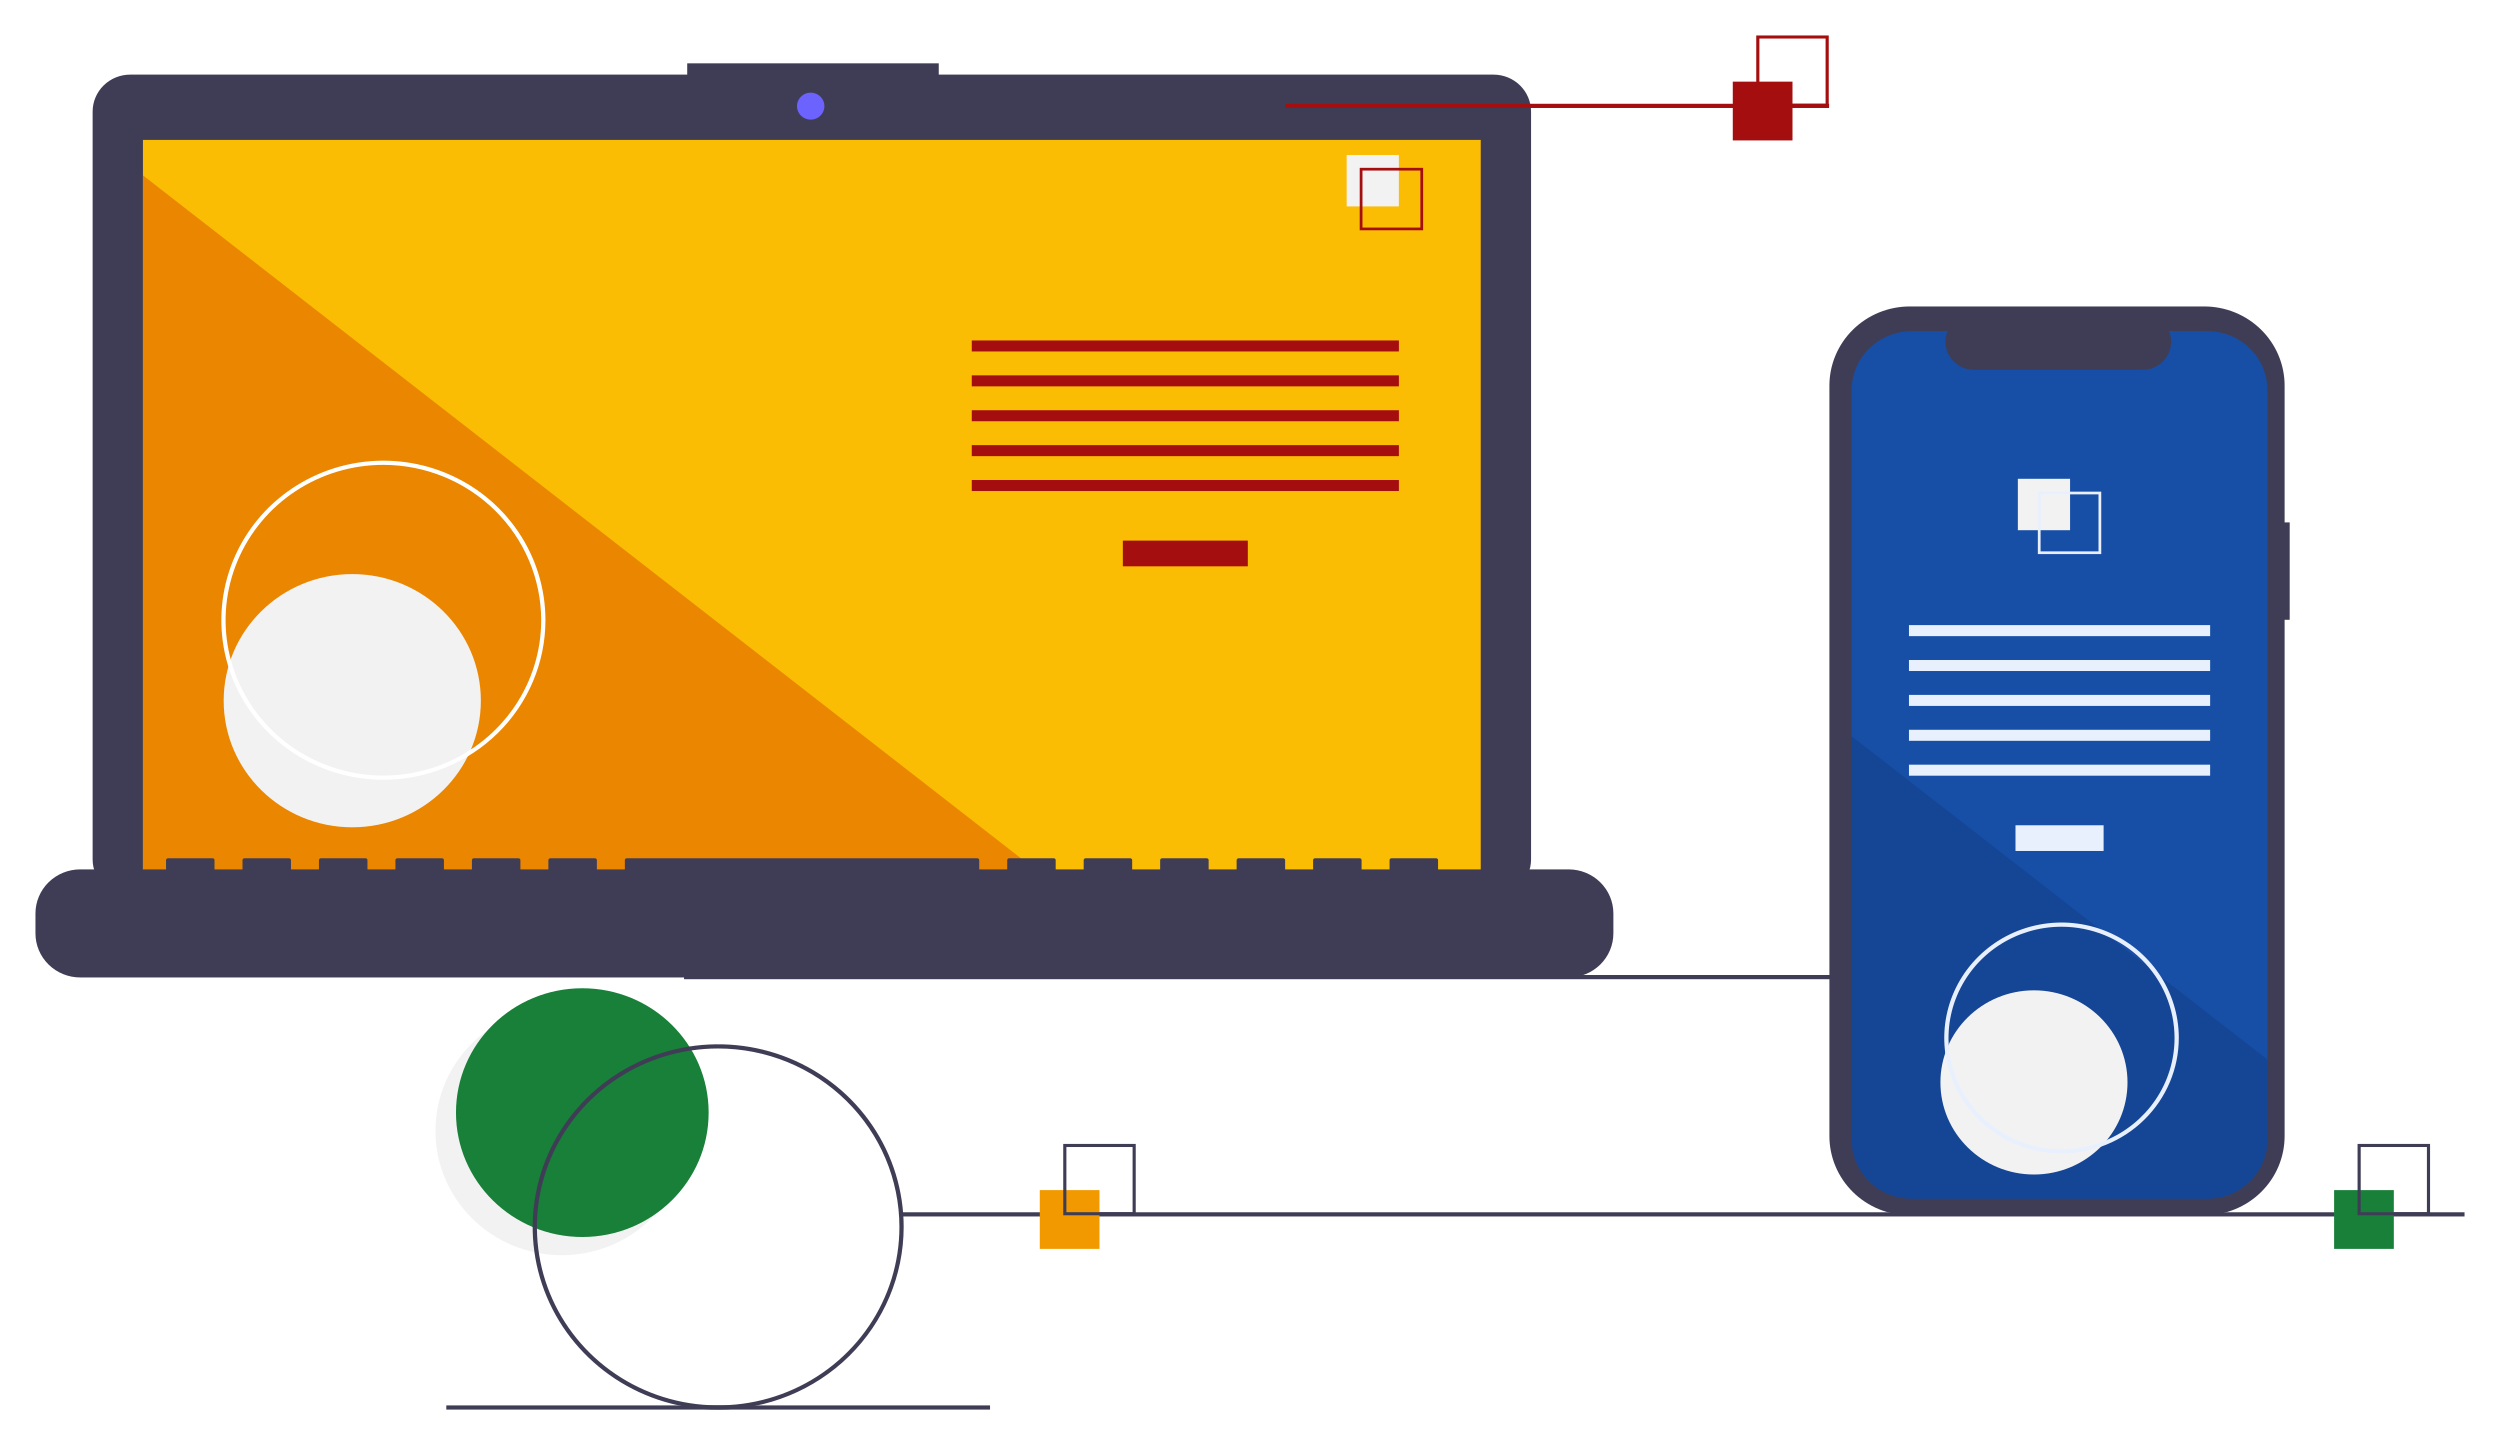 <svg width="282" height="163" viewBox="0 0 282 163" fill="none" xmlns="http://www.w3.org/2000/svg">
<g filter="url(#filter0_d)">
<g clip-path="url(#clip0)">
<path d="M63.368 137.586C71.238 137.586 77.618 131.305 77.618 123.557C77.618 115.809 71.238 109.528 63.368 109.528C55.498 109.528 49.119 115.809 49.119 123.557C49.119 131.305 55.498 137.586 63.368 137.586Z" fill="#F2F2F2"/>
<path d="M65.685 135.533C73.555 135.533 79.935 129.252 79.935 121.504C79.935 113.756 73.555 107.475 65.685 107.475C57.815 107.475 51.435 113.756 51.435 121.504C51.435 129.252 57.815 135.533 65.685 135.533Z" fill="#188038"/>
<path d="M253.466 105.981H77.161V106.455H253.466V105.981Z" fill="#3F3D56"/>
<path d="M168.47 4.417H105.892V3.147H77.517V4.417H14.682C14.126 4.417 13.576 4.525 13.062 4.734C12.549 4.944 12.082 5.251 11.689 5.638C11.296 6.025 10.984 6.484 10.771 6.99C10.559 7.495 10.449 8.037 10.449 8.584V92.947C10.449 94.052 10.895 95.112 11.689 95.894C12.483 96.675 13.559 97.115 14.682 97.115H168.47C169.593 97.115 170.669 96.675 171.463 95.894C172.257 95.112 172.703 94.052 172.703 92.947V8.584C172.703 8.037 172.593 7.495 172.381 6.99C172.168 6.484 171.856 6.025 171.463 5.638C171.07 5.251 170.603 4.944 170.09 4.734C169.576 4.525 169.026 4.417 168.47 4.417Z" fill="#3F3D56"/>
<path d="M167.028 11.782H16.124V95.591H167.028V11.782Z" fill="#FBBC04"/>
<path d="M91.447 9.496C92.302 9.496 92.995 8.814 92.995 7.972C92.995 7.131 92.302 6.449 91.447 6.449C90.592 6.449 89.899 7.131 89.899 7.972C89.899 8.814 90.592 9.496 91.447 9.496Z" fill="#6C63FF"/>
<g filter="url(#filter1_d)">
<path d="M123.872 95.591H16.124V11.782L123.872 95.591Z" fill="#EA8600"/>
</g>
<path d="M39.736 89.319C47.747 89.319 54.241 82.926 54.241 75.038C54.241 67.151 47.747 60.757 39.736 60.757C31.725 60.757 25.23 67.151 25.23 75.038C25.23 82.926 31.725 89.319 39.736 89.319Z" fill="#F2F2F2"/>
<path d="M140.753 56.981H126.657V59.881H140.753V56.981Z" fill="#A50E0E"/>
<path d="M157.794 34.403H109.615V35.646H157.794V34.403Z" fill="#A50E0E"/>
<path d="M157.794 38.339H109.615V39.581H157.794V38.339Z" fill="#A50E0E"/>
<path d="M157.794 42.274H109.615V43.517H157.794V42.274Z" fill="#A50E0E"/>
<path d="M157.794 46.21H109.615V47.453H157.794V46.21Z" fill="#A50E0E"/>
<path d="M157.794 50.145H109.615V51.388H157.794V50.145Z" fill="#A50E0E"/>
<path d="M157.794 13.482H151.904V19.282H157.794V13.482Z" fill="#F2F2F2"/>
<path d="M160.529 21.975H153.376V14.932H160.529V21.975ZM153.687 21.669H160.218V15.238H153.687V21.669Z" fill="#A50E0E"/>
<path d="M176.94 94.067H162.213V93.022C162.213 92.995 162.207 92.968 162.197 92.943C162.186 92.918 162.17 92.895 162.151 92.876C162.131 92.857 162.108 92.841 162.083 92.831C162.057 92.82 162.03 92.815 162.002 92.815H156.953C156.925 92.815 156.898 92.82 156.872 92.831C156.847 92.841 156.824 92.857 156.804 92.876C156.785 92.895 156.769 92.918 156.758 92.943C156.748 92.968 156.742 92.995 156.742 93.022V94.067H153.587V93.022C153.587 92.995 153.581 92.968 153.571 92.943C153.56 92.918 153.544 92.895 153.525 92.876C153.505 92.857 153.482 92.841 153.457 92.831C153.431 92.82 153.404 92.815 153.376 92.815H148.327C148.299 92.815 148.272 92.82 148.246 92.831C148.221 92.841 148.198 92.857 148.178 92.876C148.159 92.895 148.143 92.918 148.132 92.943C148.122 92.968 148.116 92.995 148.116 93.022V94.067H144.961V93.022C144.961 92.995 144.955 92.968 144.945 92.943C144.934 92.918 144.919 92.895 144.899 92.876C144.879 92.857 144.856 92.841 144.831 92.831C144.805 92.82 144.778 92.815 144.75 92.815H139.701C139.673 92.815 139.646 92.82 139.62 92.831C139.595 92.841 139.572 92.857 139.552 92.876C139.533 92.895 139.517 92.918 139.507 92.943C139.496 92.968 139.491 92.995 139.491 93.022V94.067H136.335V93.022C136.335 92.995 136.329 92.968 136.319 92.943C136.308 92.918 136.293 92.895 136.273 92.876C136.254 92.857 136.23 92.841 136.205 92.831C136.179 92.82 136.152 92.815 136.124 92.815H131.075C131.047 92.815 131.02 92.82 130.994 92.831C130.969 92.841 130.946 92.857 130.926 92.876C130.907 92.895 130.891 92.918 130.881 92.943C130.87 92.968 130.865 92.995 130.865 93.022V94.067H127.709V93.022C127.709 92.995 127.703 92.968 127.693 92.943C127.682 92.918 127.667 92.895 127.647 92.876C127.628 92.857 127.604 92.841 127.579 92.831C127.553 92.82 127.526 92.815 127.498 92.815H122.449C122.421 92.815 122.394 92.82 122.368 92.831C122.343 92.841 122.32 92.857 122.3 92.876C122.281 92.895 122.265 92.918 122.255 92.943C122.244 92.968 122.239 92.995 122.239 93.022V94.067H119.083V93.022C119.083 92.995 119.077 92.968 119.067 92.943C119.056 92.918 119.041 92.895 119.021 92.876C119.002 92.857 118.978 92.841 118.953 92.831C118.927 92.82 118.9 92.815 118.872 92.815H113.823C113.795 92.815 113.768 92.82 113.743 92.831C113.717 92.841 113.694 92.857 113.674 92.876C113.655 92.895 113.639 92.918 113.629 92.943C113.618 92.968 113.613 92.995 113.613 93.022V94.067H110.457V93.022C110.457 92.995 110.451 92.968 110.441 92.943C110.43 92.918 110.415 92.895 110.395 92.876C110.376 92.857 110.352 92.841 110.327 92.831C110.301 92.82 110.274 92.815 110.246 92.815H70.693C70.666 92.815 70.638 92.82 70.613 92.831C70.587 92.841 70.564 92.857 70.544 92.876C70.525 92.895 70.51 92.918 70.499 92.943C70.488 92.968 70.483 92.995 70.483 93.022V94.067H67.327V93.022C67.327 92.995 67.322 92.968 67.311 92.943C67.3 92.918 67.285 92.895 67.266 92.876C67.246 92.857 67.223 92.841 67.197 92.831C67.172 92.82 67.144 92.815 67.117 92.815H62.067C62.04 92.815 62.012 92.82 61.987 92.831C61.961 92.841 61.938 92.857 61.919 92.876C61.899 92.895 61.884 92.918 61.873 92.943C61.862 92.968 61.857 92.995 61.857 93.022V94.067H58.701V93.022C58.701 92.995 58.696 92.968 58.685 92.943C58.675 92.918 58.659 92.895 58.639 92.876C58.62 92.857 58.597 92.841 58.571 92.831C58.546 92.82 58.518 92.815 58.491 92.815H53.441C53.414 92.815 53.386 92.82 53.361 92.831C53.335 92.841 53.312 92.857 53.293 92.876C53.273 92.895 53.258 92.918 53.247 92.943C53.236 92.968 53.231 92.995 53.231 93.022V94.067H50.075V93.022C50.075 92.995 50.07 92.968 50.059 92.943C50.049 92.918 50.033 92.895 50.014 92.876C49.994 92.857 49.971 92.841 49.945 92.831C49.92 92.82 49.892 92.815 49.865 92.815H44.816C44.788 92.815 44.761 92.82 44.735 92.831C44.709 92.841 44.686 92.857 44.667 92.876C44.647 92.895 44.632 92.918 44.621 92.943C44.611 92.968 44.605 92.995 44.605 93.022V94.067H41.449V93.022C41.449 92.995 41.444 92.968 41.433 92.943C41.423 92.918 41.407 92.895 41.388 92.876C41.368 92.857 41.345 92.841 41.319 92.831C41.294 92.82 41.267 92.815 41.239 92.815H36.19C36.162 92.815 36.135 92.82 36.109 92.831C36.084 92.841 36.06 92.857 36.041 92.876C36.021 92.895 36.006 92.918 35.995 92.943C35.985 92.968 35.979 92.995 35.979 93.022V94.067H32.823V93.022C32.823 92.995 32.818 92.968 32.807 92.943C32.797 92.918 32.781 92.895 32.762 92.876C32.742 92.857 32.719 92.841 32.693 92.831C32.668 92.82 32.641 92.815 32.613 92.815H27.564C27.536 92.815 27.509 92.82 27.483 92.831C27.457 92.841 27.434 92.857 27.415 92.876C27.395 92.895 27.38 92.918 27.369 92.943C27.359 92.968 27.353 92.995 27.353 93.022V94.067H24.197V93.022C24.197 92.995 24.192 92.968 24.181 92.943C24.171 92.918 24.155 92.895 24.136 92.876C24.116 92.857 24.093 92.841 24.067 92.831C24.042 92.82 24.015 92.815 23.987 92.815H18.938C18.91 92.815 18.883 92.82 18.857 92.831C18.832 92.841 18.808 92.857 18.789 92.876C18.769 92.895 18.754 92.918 18.743 92.943C18.733 92.968 18.727 92.995 18.727 93.022V94.067H9.049C7.71 94.067 6.426 94.591 5.479 95.523C4.532 96.455 4 97.72 4 99.038V101.286C4 102.605 4.532 103.869 5.479 104.801C6.426 105.734 7.71 106.257 9.049 106.257H176.94C178.279 106.257 179.563 105.734 180.51 104.801C181.457 103.869 181.989 102.605 181.989 101.286V99.038C181.989 97.72 181.457 96.455 180.51 95.523C179.563 94.591 178.279 94.067 176.94 94.067Z" fill="#3F3D56"/>
<path d="M43.247 83.958C39.632 83.958 36.097 82.903 33.091 80.925C30.085 78.947 27.742 76.137 26.358 72.848C24.975 69.559 24.613 65.941 25.318 62.45C26.024 58.959 27.765 55.752 30.321 53.235C32.878 50.718 36.135 49.004 39.681 48.309C43.227 47.615 46.902 47.971 50.242 49.334C53.583 50.696 56.438 53.002 58.446 55.962C60.455 58.922 61.527 62.401 61.527 65.961C61.522 70.732 59.594 75.307 56.167 78.681C52.74 82.055 48.093 83.953 43.247 83.958ZM43.247 48.437C39.727 48.437 36.285 49.465 33.358 51.39C30.431 53.316 28.15 56.053 26.803 59.255C25.456 62.457 25.103 65.98 25.79 69.379C26.477 72.779 28.172 75.901 30.661 78.352C33.151 80.803 36.322 82.472 39.775 83.148C43.227 83.824 46.806 83.477 50.058 82.151C53.311 80.824 56.09 78.578 58.046 75.696C60.002 72.815 61.046 69.427 61.046 65.961C61.041 61.315 59.164 56.861 55.827 53.575C52.49 50.29 47.966 48.442 43.247 48.437Z" fill="white"/>
<path d="M206.323 7.706H144.989V8.18H206.323V7.706Z" fill="#A50E0E"/>
<path d="M278 132.74H101.695V133.214H278V132.74Z" fill="#3F3D56"/>
<path d="M111.676 154.526H50.343V155H111.676V154.526Z" fill="#3F3D56"/>
<path d="M124.022 130.244H117.288V136.874H124.022V130.244Z" fill="#F29900"/>
<path d="M128.111 133.085H119.933V125.034H128.111V133.085ZM120.289 132.735H127.756V125.384H120.289V132.735Z" fill="#3F3D56"/>
<path d="M202.193 5.21H195.458V11.84H202.193V5.21Z" fill="#A50E0E"/>
<path d="M206.282 8.051H198.104V0H206.282V8.051ZM198.46 7.701H205.927V0.35H198.46V7.701Z" fill="#A50E0E"/>
<path d="M270.022 130.244H263.287V136.874H270.022V130.244Z" fill="#188038"/>
<path d="M274.111 133.085H265.933V125.034H274.111V133.085ZM266.288 132.735H273.755V125.384H266.288V132.735Z" fill="#3F3D56"/>
<path d="M258.277 54.929H257.705V39.498C257.705 38.326 257.47 37.164 257.014 36.081C256.559 34.997 255.89 34.013 255.048 33.183C254.206 32.354 253.206 31.696 252.105 31.247C251.005 30.799 249.825 30.568 248.634 30.568H215.428C214.237 30.568 213.058 30.799 211.957 31.247C210.856 31.696 209.856 32.354 209.014 33.183C208.172 34.013 207.504 34.997 207.048 36.081C206.592 37.164 206.357 38.326 206.357 39.498V124.152C206.357 125.325 206.592 126.486 207.048 127.57C207.504 128.654 208.172 129.638 209.014 130.467C209.856 131.297 210.856 131.955 211.957 132.403C213.058 132.852 214.237 133.083 215.428 133.083H248.634C249.825 133.083 251.005 132.852 252.105 132.403C253.206 131.955 254.206 131.297 255.048 130.467C255.89 129.638 256.559 128.654 257.014 127.57C257.47 126.486 257.705 125.325 257.705 124.152V65.913H258.277V54.929Z" fill="#3F3D56"/>
<path d="M255.773 40.023V124.554C255.774 126.323 255.06 128.019 253.79 129.27C252.52 130.521 250.797 131.224 249 131.225H215.634C213.838 131.224 212.115 130.521 210.844 129.27C209.574 128.019 208.861 126.323 208.861 124.554V40.023C208.861 38.255 209.575 36.559 210.845 35.308C212.115 34.058 213.838 33.355 215.634 33.355H219.682C219.483 33.836 219.407 34.358 219.461 34.875C219.515 35.392 219.697 35.888 219.992 36.319C220.286 36.75 220.684 37.103 221.149 37.347C221.615 37.592 222.135 37.719 222.662 37.719H241.686C242.213 37.719 242.733 37.592 243.199 37.347C243.664 37.103 244.062 36.75 244.356 36.319C244.651 35.888 244.833 35.392 244.887 34.875C244.941 34.358 244.865 33.836 244.666 33.355H249C250.796 33.355 252.519 34.058 253.789 35.308C255.059 36.559 255.773 38.255 255.773 40.023Z" fill="#174EA6"/>
<path d="M237.287 89.091H227.347V91.991H237.287V89.091Z" fill="#E8F0FE"/>
<path d="M215.831 67.256V67.013H248.803V67.256H215.831Z" fill="#E8F0FE" stroke="#E8F0FE"/>
<path d="M215.831 71.191V70.948H248.803V71.191H215.831Z" fill="#E8F0FE" stroke="#E8F0FE"/>
<path d="M215.831 75.127V74.884H248.803V75.127H215.831Z" fill="#E8F0FE" stroke="#E8F0FE"/>
<path d="M215.831 79.062V78.82H248.803V79.062H215.831Z" fill="#E8F0FE" stroke="#E8F0FE"/>
<path d="M249.303 82.255H215.331V83.498H249.303V82.255Z" fill="#E8F0FE"/>
<path d="M233.504 50.008H227.613V55.808H233.504V50.008Z" fill="#F2F2F2"/>
<path d="M229.868 51.459V58.501H237.021V51.459H229.868ZM236.711 58.196H230.178V51.764H236.711V58.196Z" fill="#E8F0FE"/>
<path opacity="0.1" d="M255.773 115.527V124.554C255.774 126.323 255.06 128.019 253.79 129.27C252.52 130.521 250.797 131.224 249 131.225H215.634C213.838 131.224 212.115 130.521 210.844 129.27C209.574 128.019 208.861 126.323 208.861 124.554V79.037L236.971 100.902L237.452 101.276L242.681 105.342L243.17 105.723L255.773 115.527Z" fill="black"/>
<path d="M229.431 128.485C235.258 128.485 239.982 123.834 239.982 118.097C239.982 112.36 235.258 107.709 229.431 107.709C223.603 107.709 218.879 112.36 218.879 118.097C218.879 123.834 223.603 128.485 229.431 128.485Z" fill="#F2F2F2"/>
<path d="M81.01 155C76.871 155 72.825 153.792 69.384 151.528C65.943 149.264 63.26 146.047 61.677 142.282C60.093 138.517 59.678 134.375 60.486 130.379C61.293 126.382 63.286 122.711 66.213 119.83C69.139 116.949 72.868 114.987 76.927 114.192C80.986 113.397 85.194 113.805 89.017 115.364C92.841 116.923 96.109 119.564 98.409 122.952C100.708 126.34 101.935 130.323 101.935 134.398C101.929 139.86 99.722 145.097 95.799 148.959C91.876 152.821 86.557 154.994 81.01 155ZM81.01 114.269C76.966 114.269 73.013 115.45 69.651 117.662C66.289 119.873 63.669 123.017 62.121 126.695C60.574 130.373 60.169 134.42 60.958 138.325C61.746 142.229 63.694 145.816 66.553 148.631C69.412 151.446 73.055 153.363 77.021 154.14C80.987 154.916 85.098 154.518 88.833 152.994C92.569 151.471 95.762 148.891 98.009 145.581C100.255 142.271 101.454 138.379 101.454 134.398C101.448 129.061 99.292 123.945 95.459 120.172C91.626 116.398 86.43 114.275 81.01 114.269Z" fill="#3F3D56"/>
<path d="M232.541 126.11C229.924 126.11 227.367 125.346 225.191 123.915C223.016 122.483 221.32 120.449 220.319 118.069C219.318 115.69 219.056 113.071 219.566 110.544C220.076 108.018 221.336 105.697 223.186 103.876C225.037 102.054 227.394 100.814 229.96 100.311C232.526 99.809 235.186 100.067 237.603 101.052C240.02 102.038 242.087 103.707 243.54 105.849C244.994 107.991 245.77 110.509 245.77 113.085C245.766 116.538 244.371 119.849 241.891 122.291C239.411 124.732 236.048 126.106 232.541 126.11ZM232.541 100.535C230.019 100.535 227.555 101.271 225.458 102.65C223.362 104.029 221.728 105.989 220.763 108.282C219.798 110.576 219.546 113.099 220.038 115.534C220.53 117.968 221.744 120.205 223.527 121.96C225.309 123.715 227.581 124.911 230.054 125.395C232.527 125.879 235.09 125.631 237.419 124.681C239.748 123.731 241.739 122.122 243.14 120.058C244.541 117.994 245.289 115.568 245.289 113.085C245.285 109.758 243.94 106.568 241.551 104.215C239.161 101.862 235.92 100.538 232.541 100.535Z" fill="#E8F0FE"/>
</g>
</g>
<defs>
<filter id="filter0_d" x="0" y="0" width="282" height="163" filterUnits="userSpaceOnUse" color-interpolation-filters="sRGB">
<feFlood flood-opacity="0" result="BackgroundImageFix"/>
<feColorMatrix in="SourceAlpha" type="matrix" values="0 0 0 0 0 0 0 0 0 0 0 0 0 0 0 0 0 0 127 0"/>
<feOffset dy="4"/>
<feGaussianBlur stdDeviation="2"/>
<feColorMatrix type="matrix" values="0 0 0 0 0 0 0 0 0 0 0 0 0 0 0 0 0 0 0.25 0"/>
<feBlend mode="normal" in2="BackgroundImageFix" result="effect1_dropShadow"/>
<feBlend mode="normal" in="SourceGraphic" in2="effect1_dropShadow" result="shape"/>
</filter>
<filter id="filter1_d" x="12.124" y="11.782" width="115.748" height="91.809" filterUnits="userSpaceOnUse" color-interpolation-filters="sRGB">
<feFlood flood-opacity="0" result="BackgroundImageFix"/>
<feColorMatrix in="SourceAlpha" type="matrix" values="0 0 0 0 0 0 0 0 0 0 0 0 0 0 0 0 0 0 127 0"/>
<feOffset dy="4"/>
<feGaussianBlur stdDeviation="2"/>
<feColorMatrix type="matrix" values="0 0 0 0 0 0 0 0 0 0 0 0 0 0 0 0 0 0 0.25 0"/>
<feBlend mode="normal" in2="BackgroundImageFix" result="effect1_dropShadow"/>
<feBlend mode="normal" in="SourceGraphic" in2="effect1_dropShadow" result="shape"/>
</filter>
<clipPath id="clip0">
<rect width="274" height="155" fill="white" transform="translate(4)"/>
</clipPath>
</defs>
</svg>
